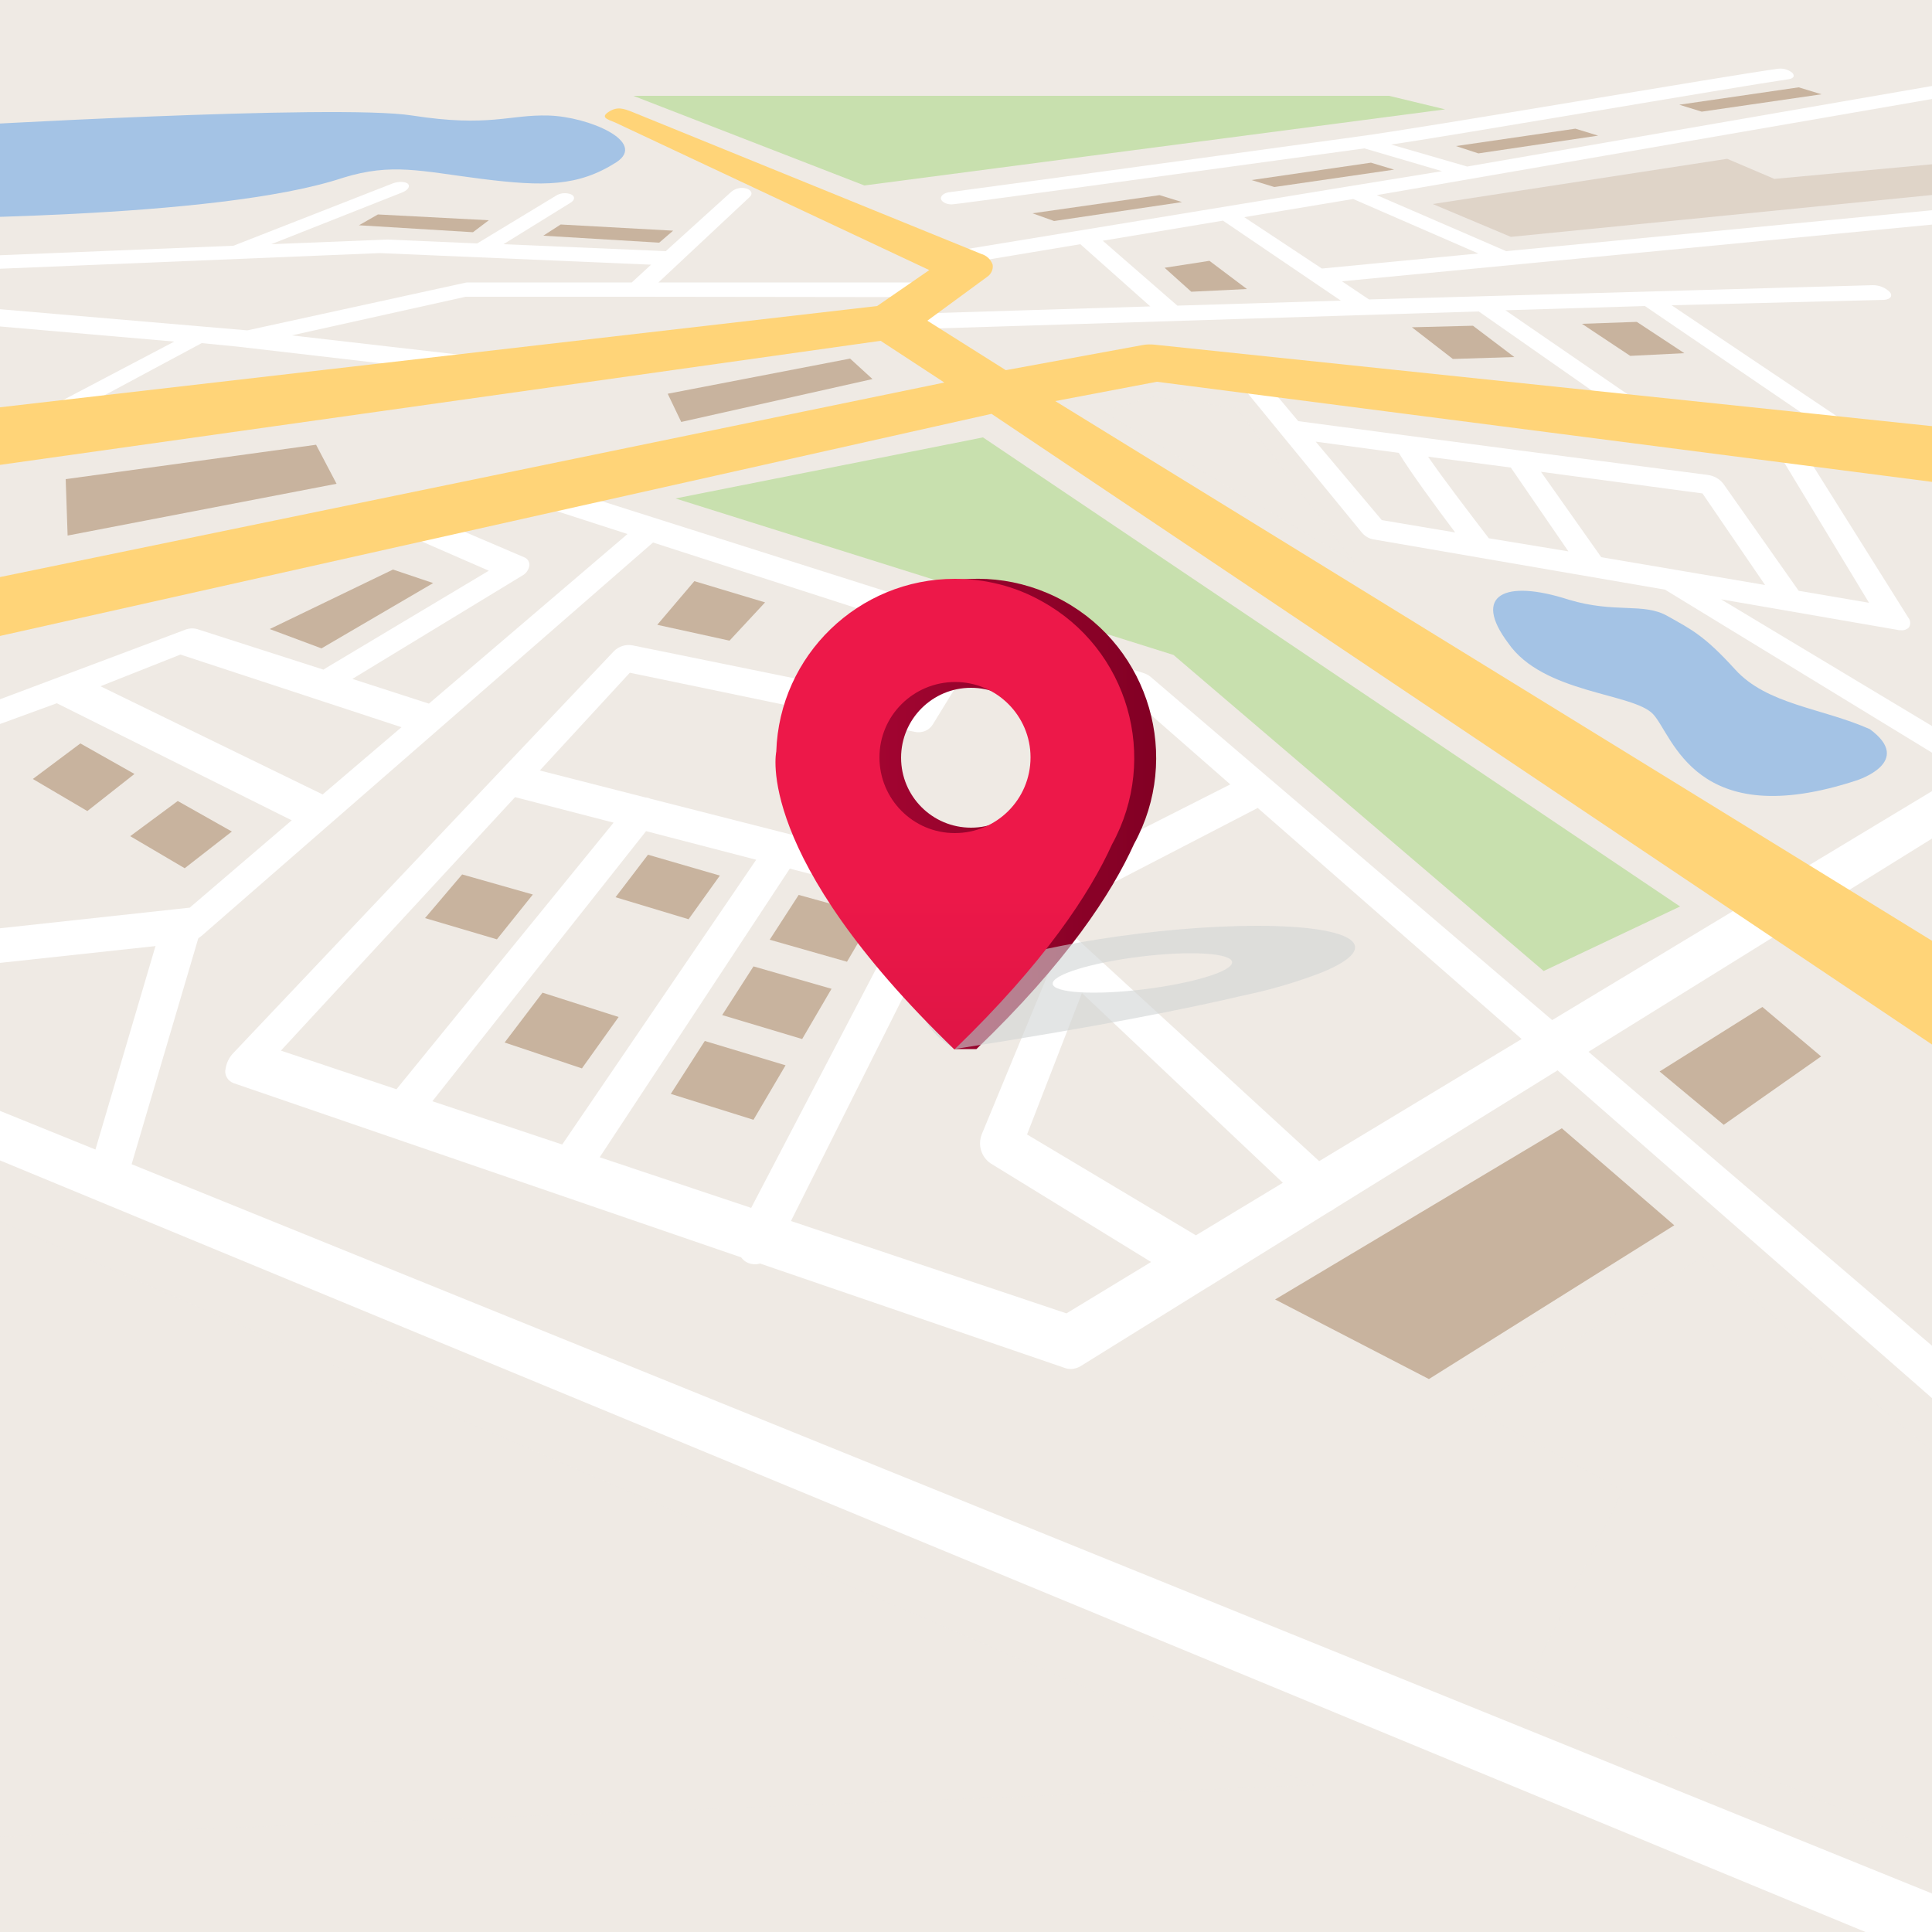 <?xml version="1.0" encoding="utf-8"?>
<!-- Generator: Adobe Illustrator 21.0.2, SVG Export Plug-In . SVG Version: 6.00 Build 0)  -->
<svg version="1.1" id="Layer_1" xmlns="http://www.w3.org/2000/svg" xmlns:xlink="http://www.w3.org/1999/xlink" x="0px" y="0px"
	 viewBox="0 0 500 500" style="enable-background:new 0 0 500 500;" xml:space="preserve">
<style type="text/css">
	.st0{fill:#EFEAE4;}
	.st1{clip-path:url(#SVGID_2_);}
	.st2{fill:#C8E0AE;}
	.st3{fill:#A4C3E5;}
	.st4{fill:#C8B39E;}
	.st5{opacity:0.6;fill:#EFEAE4;enable-background:new    ;}
	.st6{fill:#FFFFFF;}
	.st7{fill:#FFD478;}
	.st8{fill:url(#SVGID_3_);}
	.st9{opacity:0.6;fill:#D1D3D4;enable-background:new    ;}
	.st10{fill:url(#SVGID_4_);}
</style>
<g>
	<g id="Background">
		<rect class="st0" width="500" height="500"/>
	</g>
	<g id="Objects">
		<g>
			<defs>
				<rect id="SVGID_1_" width="500" height="500"/>
			</defs>
			<clipPath id="SVGID_2_">
				<use xlink:href="#SVGID_1_"  style="overflow:visible;"/>
			</clipPath>
			<g class="st1">
				<polygon class="st2" points="223.7,48 374,28.3 359.5,24.8 163.9,24.8 				"/>
				<polygon class="st2" points="174.8,129 254.4,113.2 434.8,234.6 399.5,251.3 303.7,169.5 				"/>
				<path class="st3" d="M-31.3,56.9l17.9-24.2c0,0,100.6-5.9,120.1-2.8c20,3.1,25-0.3,35.3,0s25.6,6.8,17.5,12.1
					c-9.9,6.3-18.8,6.3-34.8,4.3c-15.8-2-23.3-4.2-35.9-0.3C55.7,57-24.5,56.3-31.3,56.9z"/>
				<path class="st3" d="M483.9,188.7c-12.4-5.5-26.6-6.3-34.9-15.5c-8-8.8-11.3-10.3-17.5-13.8s-13.5-0.6-25.5-4.2
					c-16.7-5.4-25-1.2-15.7,11.2c9,13.1,32.3,12.9,37.5,18.4s10.8,31,52.9,17.1C480.6,201.9,495.5,197.2,483.9,188.7z"/>
				<polygon class="st4" points="433.3,317.1 369.8,356.9 330,336.3 404.2,292 				"/>
				<polygon class="st5" points="548.8,499.4 396.3,433.6 420,385.7 380.9,364.6 440.6,325.1 535.5,405.7 				"/>
				<polygon class="st4" points="178.2,237.9 159.3,232.2 167.7,221.2 186.3,226.6 				"/>
				<polygon class="st4" points="150.6,276.5 130.6,269.8 140.4,256.9 160.1,263.2 				"/>
				<polygon class="st4" points="219.2,248.9 199.2,243.2 206.7,231.6 226.2,237 				"/>
				<polygon class="st4" points="207.6,268.9 186.9,262.7 195,250.1 215.2,255.9 				"/>
				<polygon class="st4" points="128.6,243.1 110,237.6 119.6,226.3 137.9,231.5 				"/>
				<polygon class="st4" points="188.8,165.8 170.1,161.7 179.7,150.4 198,155.9 				"/>
				<polygon class="st4" points="446.1,291.1 429.5,277.3 456.1,260.6 471.3,273.4 				"/>
				<polygon class="st4" points="47.8,224.7 33.7,216.4 46,207.3 60,215.2 				"/>
				<polygon class="st4" points="22.6,209.9 8.5,201.6 20.8,192.4 34.8,200.3 				"/>
				<polygon class="st4" points="83.2,167.8 69.8,162.8 101.7,147.4 112.1,150.9 				"/>
				<polygon class="st4" points="195,289.8 173.6,283.1 182.4,269.4 203.3,275.7 				"/>
				<polygon class="st4" points="370.8,52.8 447,41.1 459.2,46.3 510.9,41.5 511.7,49.3 391,61.3 				"/>
				<polygon class="st4" points="360.8,43.9 329.8,48.4 323.9,46.6 354.8,42.1 				"/>
				<polygon class="st4" points="413.6,35.1 382.6,39.7 376.8,37.8 407.7,33.3 				"/>
				<polygon class="st4" points="471.4,24.4 440.4,28.9 434.6,27.1 465.5,22.6 				"/>
				<polygon class="st4" points="305.9,52.3 272.8,57.2 267.2,55.2 300.1,50.5 				"/>
				<polygon class="st4" points="145.1,58.1 174.2,59.7 170.6,62.8 140.6,61 				"/>
				<polygon class="st4" points="97.8,55.5 126.5,57 122.4,60.1 92.9,58.3 				"/>
				<polygon class="st4" points="17,124 81.8,115.1 87.1,125.2 17.5,138.6 				"/>
				<polygon class="st4" points="172.8,101.9 220,92.8 225.8,98.1 176.3,109.2 				"/>
				<polygon class="st4" points="365.4,84.7 381.2,84.3 391.9,92.4 376,92.9 				"/>
				<polygon class="st4" points="301.4,69.3 313,67.5 322.7,74.8 308.3,75.5 				"/>
				<polygon class="st4" points="409.4,83.8 423.6,83.3 435.9,91.4 421.9,92.1 				"/>
				<polygon class="st0" points="165,75 173.6,66.8 99.3,63.7 -3.7,67.6 -5.3,82.1 67.7,88.2 120.7,74.9 				"/>
				<polygon class="st0" points="134.6,200 165.4,170.9 237.8,185.8 250.1,166.1 294.9,177.5 325.5,204.1 264.1,235.6 				"/>
				<polygon class="st5" points="317.1,55.2 512.4,21.9 512,55.2 344.4,71.2 				"/>
				<polygon class="st5" points="285.4,106.6 298.3,102.6 320,105.6 350.4,145.4 				"/>
				<path class="st6" d="M246.3,52.9c1,0,38.2-5.1,106.8-14.5l20.1,5.9l-24,3.9l0,0L248.7,64.7c-1.6,0.2-2.5,1.2-2.1,2.2
					c0.6,0.9,1.7,1.4,2.8,1.3c0.3,0,0.5,0,0.8-0.1l29.4-4.9l18.1,16.1l-58.4,1.8c-1.7,0-3.1,1-3,2.1s1.4,1.9,3,1.9h0.1l143.3-4.5
					l42.6,29.8c1,0.7,2.2,1.1,3.5,1.1c0.6,0,1.1-0.1,1.6-0.4c1.2-0.7,0.9-2.2-0.8-3.3l-40-27.5l36.1-1.1l51.5,35.1
					c1.1,0.8,2.5,1.2,3.9,1.2c0.5,0,1-0.1,1.5-0.3c1.2-0.7,0.7-2.2-1-3.3l-49-32.9l55-1.4c1.6-0.1,2.3-1,1.5-2
					c-1.2-1.2-2.8-1.8-4.4-1.8l-130.4,3.7l-7-4.7l166.5-16c1.5-0.1,1.9-1,1-2c-1.2-1-2.7-1.6-4.3-1.4L389.8,65l-33.5-14.5L514,23.2
					c1.3-0.2,1.5-1,0.6-1.8c-1.1-0.8-2.5-1.2-3.9-1l-131,22.7L360,37.4c11.7-1.6,89.7-15,102.9-16.9c1.3-0.2,1.7-0.9,0.9-1.7
					c-1-0.8-2.4-1.2-3.7-1c-12,1.6-92.5,15.4-108.4,17.5l0,0C304.6,41.8,249.2,49.3,246,49.7c-1.4,0.1-2.5,0.8-2.5,1.6
					S244.7,52.9,246.3,52.9z M304.7,79.1l-19.3-16.8l31.1-5.2L347,77.8L304.7,79.1z M382.6,65.6l-40.5,3.9L322,56.2l28.2-4.7
					L382.6,65.6z"/>
				<path class="st6" d="M547.9,181.5c-2.3-1.7-5.3-2.5-6.7-1.6L514,196.3l-68.6-41.2L491,163c0.3,0.1,0.7,0.1,1,0.1
					c0.7,0.1,1.5-0.2,2-0.7c0.5-0.7,0.5-1.8-0.1-2.5L465.1,114c-1.2-1.5-3-2.4-4.9-2.4h0c-1.9,0-2.7,1.1-1.9,2.4l25.4,42l-18.2-3.1
					L446,125.2c-1-1.3-2.5-2.1-4.1-2.3l-49.2-6.4l0,0L336,109l-11-13.1c-1.2-1.2-2.9-1.6-4.5-1.2c-1.5,0.4-2.1,1.7-1.1,2.8
					l33.1,40.4c0.8,0.9,1.8,1.5,3,1.7l75.4,13l77.3,47.2l-106.5,64.2l-104-88.9c-0.5-0.4-1.1-0.7-1.7-0.9l-155.7-49.4
					c-1.8-0.5-3.8,0.1-5.1,1.5c-1.2,1.4-0.8,2.9,0.9,3.4l26.3,8.5L111,182.1l-19.8-6.4l43.9-26.7c1-0.5,1.7-1.5,1.9-2.6
					c0.1-1-0.5-1.9-1.4-2.2l-28.3-12.1c-1.9-0.6-3.9-0.1-5.3,1.3c-1.4,1.4-1.4,3,0.2,3.7l24.3,10.6l-42,25.1
					c-0.3,0.2-0.5,0.3-0.8,0.5L51,162.8c-1.1-0.3-2.3-0.2-3.4,0.3l-60.2,22.6l9.3-25.8c0.6-1.6-0.8-2.7-3.1-2.3s-4.7,2-5.3,3.7
					L-45.2,249l-0.1,0.1c-0.2,0.4-0.4,0.9-0.5,1.4l-107,280.5c-2.2,5.7-1,9.7,2.5,9.7c0.6,0,1.3-0.1,1.9-0.3
					c4.9-1.5,10.9-8.1,13.2-14.7L-37,253.2l85-9.2c1.6-0.2,3.2-0.9,4.4-2L169,140.4l77.2,24.9l-10.4,16.4L163.6,167
					c-1.7-0.3-3.5,0.3-4.7,1.5L60.5,272.4c-1.3,1.3-2,2.9-2.2,4.7c-0.1,1.4,0.8,2.7,2.1,3.2l131.4,45.1c0.4,0.5,0.8,0.9,1.3,1.2
					c0.7,0.4,1.5,0.6,2.4,0.6c0.4,0,0.8-0.1,1.2-0.2l78.8,27c0.5,0.2,1.1,0.3,1.6,0.3c0.9,0,1.8-0.3,2.5-0.7l33-20.5
					c0.4-0.2,0.7-0.4,1-0.6l30.6-19c0.5-0.2,0.9-0.5,1.3-0.8l57.6-35.7l156.6,137.1c2.2,2,4.5,3,6.3,3c1.5,0.1,2.8-0.8,3.2-2.2
					c1-3.2-1.5-8.7-5.6-12.2L411.1,272.2l138.4-85.9C550.9,185.4,550.2,183.3,547.9,181.5z M456.8,151.4l-42.4-7.2l-15.6-22.1
					l41.8,5.6L456.8,151.4z M385.3,139.3c-5.3-6.9-12.3-16.1-15.7-21.1L391,121l14.9,21.7L385.3,139.3z M340.5,114.3l21.5,2.9
					c2.8,4.7,10,14.5,14.6,20.6l-19-3.2L340.5,114.3z M46.7,169.4l57.2,18.8l-20.4,17.4l-57.5-28L46.7,169.4z M49.1,234.9l-82.8,9
					l18.3-50.9l30.1-11l60.8,30.3L49.1,234.9z M163,174.1l73.7,15.3c1.8,0.4,3.7-0.3,4.7-1.9l12.1-19.7l39.2,12.7l25.7,22.5
					l-55.1,27.9l-95-24.2c-0.4-0.2-0.8-0.3-1.2-0.3l-27.4-7L163,174.1z M155.2,299.5l49.2-74.7L236,233l-41.6,79.6L155.2,299.5z
					 M111.9,285l55.3-69.9l28.5,7.4l-50.2,73.7L111.9,285z M133.3,206.3l25.5,6.6l-56.2,69l-29.9-10L133.3,206.3z M276,339.9
					L204.7,316l40.4-80.7l16.7,4.3l10.5,9.9l-18.2,44c-1.1,2.8-0.2,5.9,2.3,7.6l41.5,25.5L276,339.9z M309.5,319.7l-43.7-26.1
					l14.2-36.6l52,49.1L309.5,319.7z M341.4,300.5L272,236.8l53.5-27.7l68.3,59.8L341.4,300.5z"/>
				<path class="st6" d="M61.4,89.7l71.5,8.3c0.2,0,0.3,0,0.5,0c1.5,0,2.9-0.6,3.9-1.8c0.7-1.2-0.1-2.3-1.8-2.5l-60-6.9l45-10h44
					l0,0l77.4,0.1l0,0c1.7,0,3.1-0.9,3.1-1.9s-1.3-1.9-3-1.9h-71.6L194,51c0.9-0.8,0.5-1.8-0.8-2.2c-1.3-0.4-2.8-0.1-3.9,0.8
					l-17,15.4l-42-1.8l17.3-10.7c1.2-0.7,1.3-1.7,0.2-2.2c-1.3-0.5-2.8-0.4-4,0.4l-20.3,12.3l-23.2-1H100l-29.8,1.2l33.9-13.4
					c1.5-0.6,2.1-1.6,1.5-2.2s-2.3-0.7-3.8-0.2L60.4,63.6l-78.7,3.2c-1.6,0-3.1,0.7-4.2,1.9c-0.7,1,0.2,1.8,1.8,1.7l119-4.9l70.2,3
					l-5,4.6h-42.1l0,0c-0.4,0-0.8,0-1.1,0.1L64,85.5l-97-8.3c-1.8-0.1-3.5,0.6-4.8,1.8c-1.1,1.1-0.6,2.1,1,2.3l81.9,7.1L2.5,110.8
					c-2,1-2.9,2.6-2,3.4c0.5,0.4,1.1,0.6,1.8,0.5c1.2,0,2.3-0.3,3.3-0.9l46.6-25L61.4,89.7z"/>
				<path class="st7" d="M515.4,111.9L298.8,89.2c-1-0.1-2.1-0.1-3.1,0.1l-35.4,6.5L240,83l15.4-11.3c1.1-0.7,1.7-2,1.5-3.2
					c-0.5-1.4-1.6-2.4-3-2.8l-90.2-36.7c-2.3-0.9-3.9-1.5-6.1-0.1s-0.7,1.9,1.6,2.8l81.3,38.2L227,79.2L-9.5,106.5
					c-4.5,0.5-11.7,6.2-13.4,9.1c-1.5,2.7-2.2,7.6,1.5,7.6c0.5,0,1,0,1.6-0.1l247.7-34.9L244.4,99L-43,158.2
					c-5.5,1.2-11.2,5.1-12.7,9c-1.3,3.1-2.5,9.3,1.3,9.3c1,0,2-0.1,3-0.4l308-69l484.2,324.7c5.8,3.8,11,5.8,14.7,5.8
					c4,0,11.3-5.9,10.8-10.2c-0.9-8.1-0.9-20.5-12.5-27.7L273.1,103.8l26.3-5L525.5,128c4.8,0.6,5.5-3.6,3.7-6.8
					S519.9,112.5,515.4,111.9z"/>
				<path class="st6" d="M513.6,511.9c-1.6,0-3.2-0.4-4.7-1.1L-60,275.5c-2.8-1.2-2.8-4.1-0.2-6.4s6.9-3.2,9.6-2.1l564.1,228.5
					c5.6,2.3,6.8,6.4,6.6,11.2C519.9,510.2,517.1,511.9,513.6,511.9z"/>
				<polygon class="st6" points="32.5,306.6 22.9,303.6 42.2,238.2 51.8,241.2 				"/>
				<polygon class="st5" points="-28.9,303.8 340,462 -92,479 				"/>
			</g>
		</g>
		<g>
			
				<linearGradient id="SVGID_3_" gradientUnits="userSpaceOnUse" x1="206.121" y1="291.322" x2="299.294" y2="291.322" gradientTransform="matrix(1 0 0 -1 0 502)">
				<stop  offset="0" style="stop-color:#AB0634"/>
				<stop  offset="1" style="stop-color:#820024"/>
			</linearGradient>
			<path class="st8" d="M252.7,271.5c23.4-22.5,35-40.3,40.8-53.1c12.3-22.4,4.1-50.6-18.3-62.9c-22.4-12.3-50.6-4.1-62.9,18.3
				c-3.5,6.3-5.4,13.4-5.7,20.6l0,0c0,0-8.6,28.7,40.4,77.1H252.7z M251.3,214.2c-10,0-18.1-8.1-18.1-18.1c0-10,8.1-18.1,18.1-18.1
				c10,0,18.1,8.1,18.1,18.1c0,0,0,0,0,0C269.4,206.1,261.3,214.2,251.3,214.2z"/>
			<path class="st9" d="M325.3,239.6c-25.1,0-58.1,5.2-74.9,11.7h-0.1c0,0-23.2,7.1-3.3,20.2c37.8-5.9,60.9-10.6,74.9-13.9
				c6.8-1.4,13.6-3.4,20.1-5.9C358.4,245,350.9,239.6,325.3,239.6z M283.1,256.9c-10.8,0-13.9-2.3-7-5.1c6.9-2.8,21.3-5.1,32.1-5.1
				c10.8,0,13.9,2.3,7,5.1C308.2,254.6,293.8,256.9,283.1,256.9z"/>
			
				<linearGradient id="SVGID_4_" gradientUnits="userSpaceOnUse" x1="247.12" y1="189.089" x2="247.12" y2="356.035" gradientTransform="matrix(1 0 0 -1 0 502)">
				<stop  offset="0" style="stop-color:#D11242"/>
				<stop  offset="0.5" style="stop-color:#ED1849"/>
				<stop  offset="1" style="stop-color:#ED1849"/>
			</linearGradient>
			<path class="st10" d="M247.1,149.8c-24.9,0-45.4,19.8-46.2,44.7l0,0c0,0-6,26.9,46.1,77.1c23.3-22.5,35-40.3,40.8-53.1
				c12.3-22.4,4.2-50.6-18.2-62.9C262.7,151.7,255,149.8,247.1,149.8z M247.1,215.6c-10.8,0-19.5-8.8-19.5-19.6
				c0-10.8,8.8-19.5,19.6-19.5c10.8,0,19.5,8.8,19.5,19.5C266.7,206.9,257.9,215.6,247.1,215.6C247.1,215.6,247.1,215.6,247.1,215.6
				z"/>
		</g>
	</g>
</g>
</svg>
